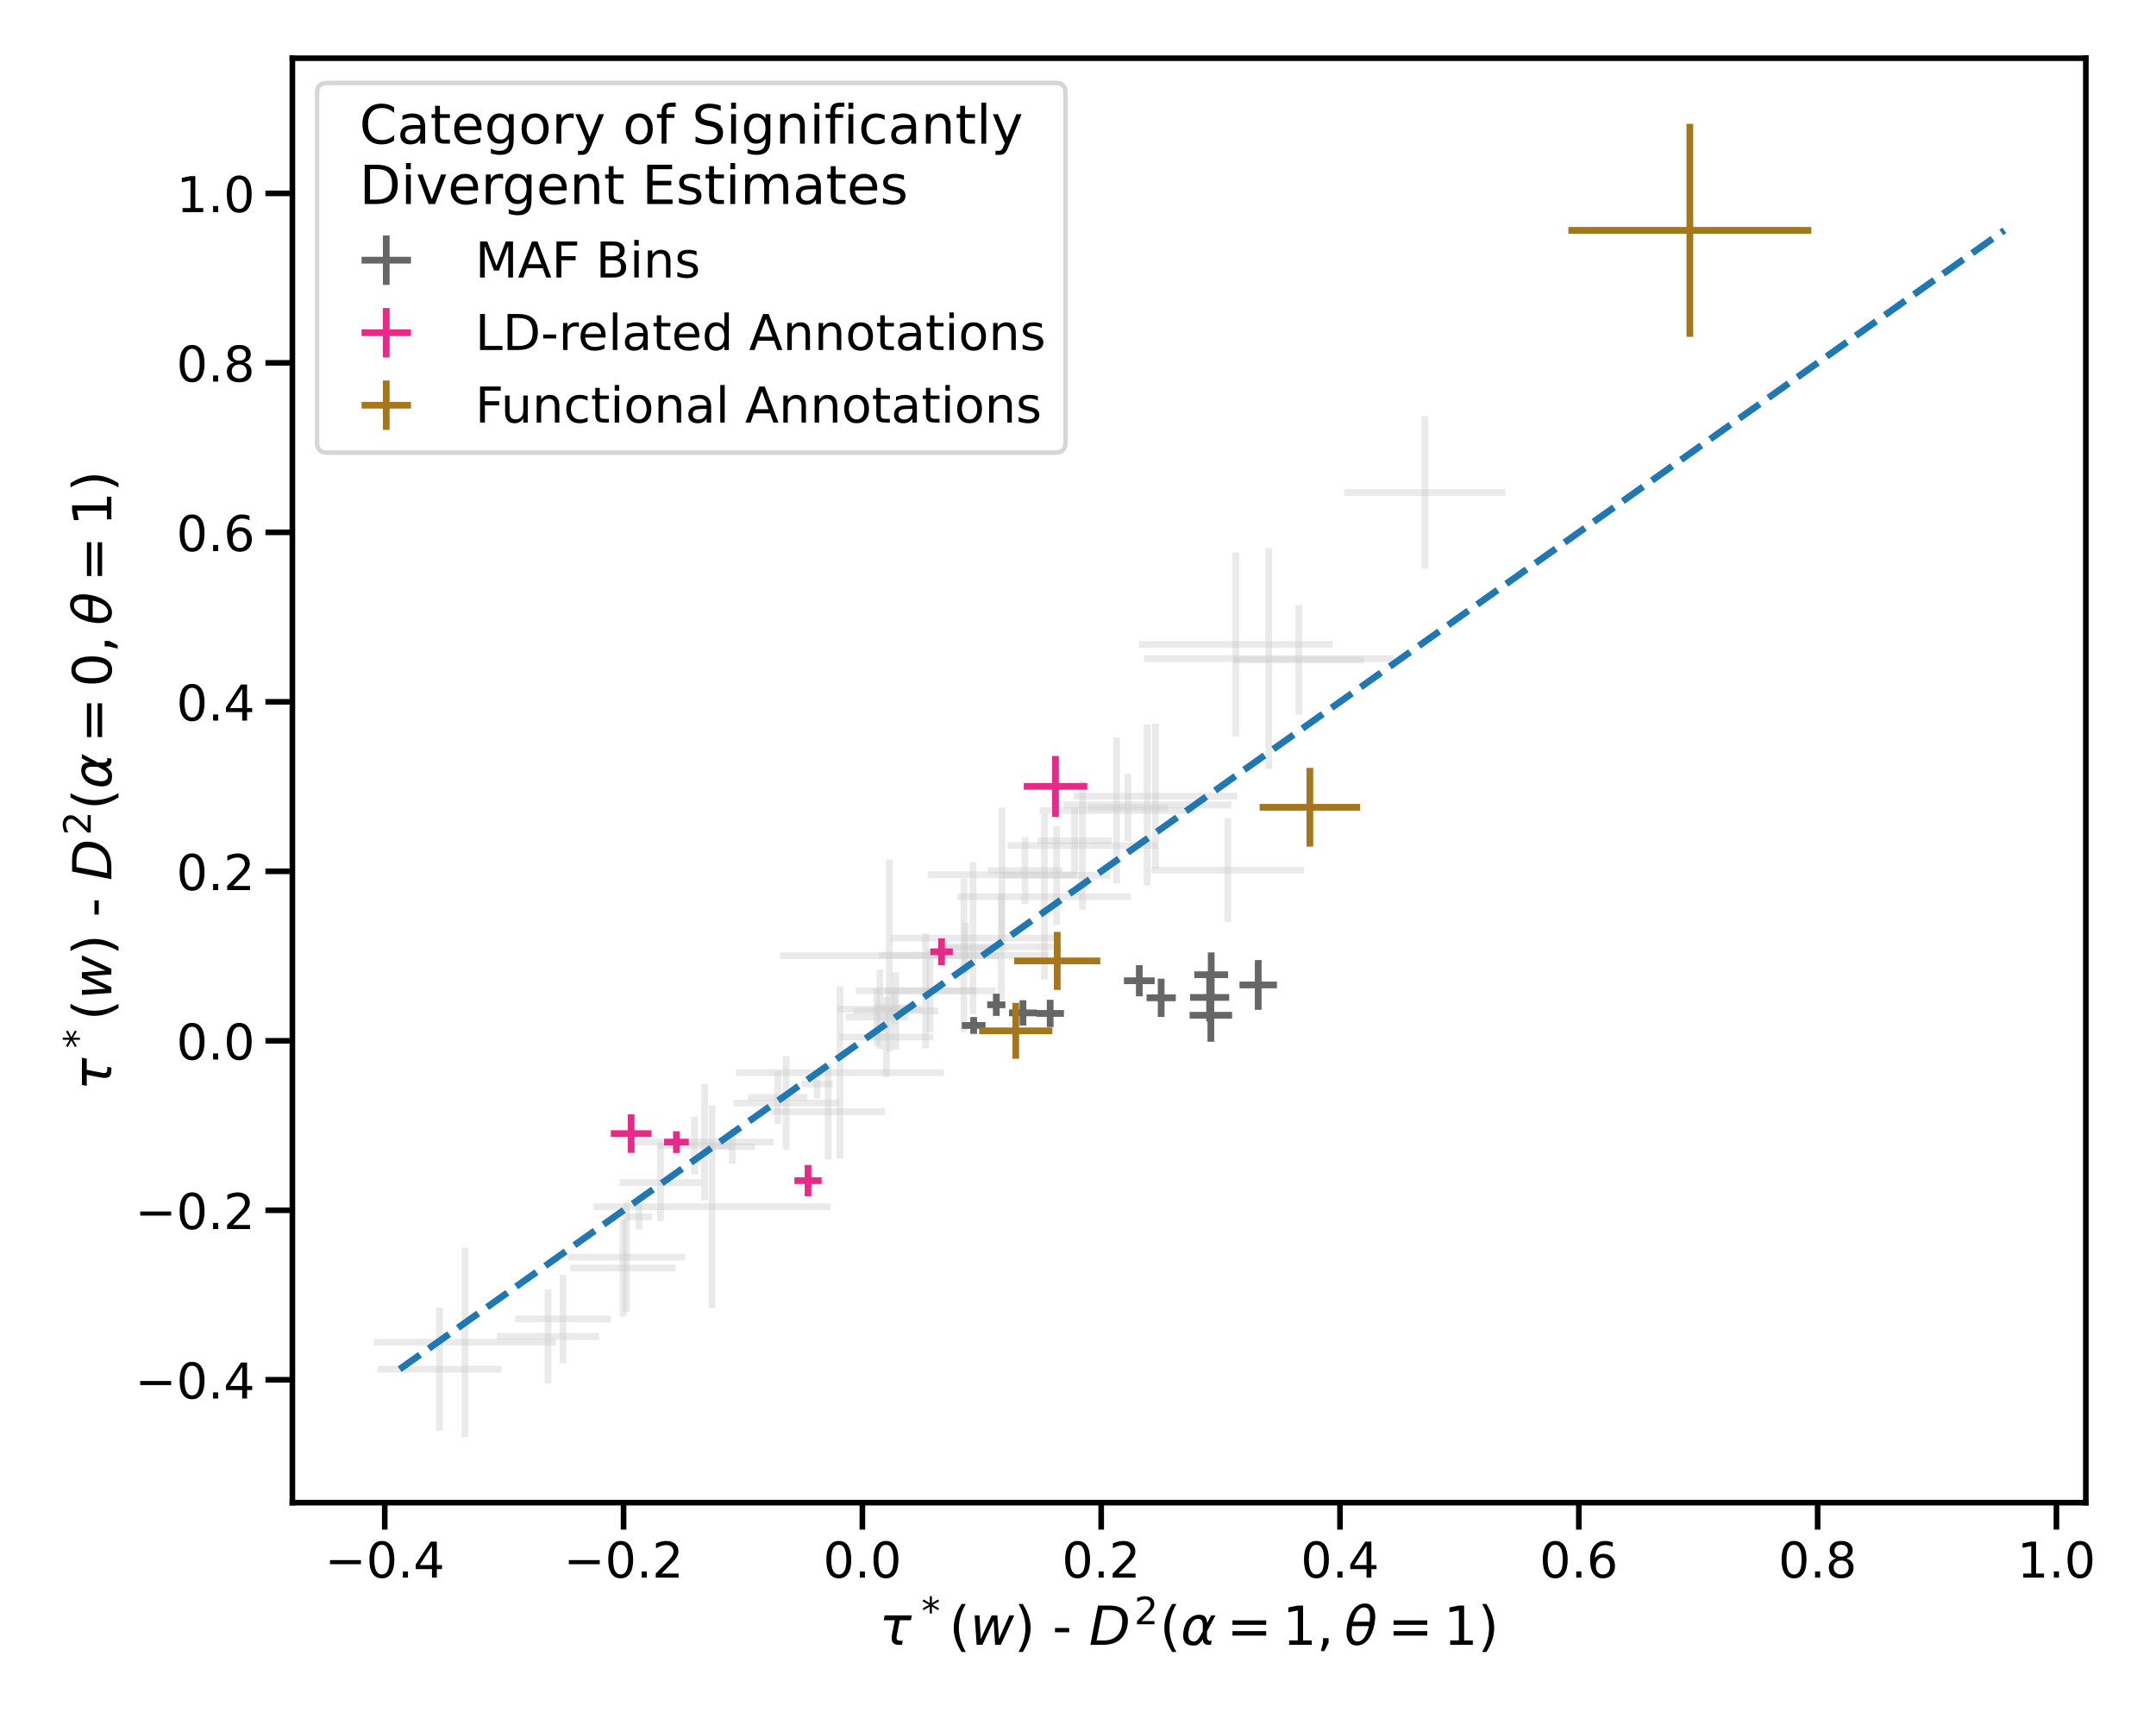 <?xml version="1.0" encoding="utf-8" standalone="no"?>
<!DOCTYPE svg PUBLIC "-//W3C//DTD SVG 1.1//EN"
  "http://www.w3.org/Graphics/SVG/1.1/DTD/svg11.dtd">
<!-- Created with matplotlib (https://matplotlib.org/) -->
<svg height="576pt" version="1.1" viewBox="0 0 720 576" width="720pt" xmlns="http://www.w3.org/2000/svg" xmlns:xlink="http://www.w3.org/1999/xlink">
 <defs>
  <style type="text/css">
*{stroke-linecap:butt;stroke-linejoin:round;}
  </style>
 </defs>
 <g id="figure_1">
  <g id="patch_1">
   <path d="M 0 576 
L 720 576 
L 720 0 
L 0 0 
z
" style="fill:#ffffff;"/>
  </g>
  <g id="axes_1">
   <g id="patch_2">
    <path d="M 97.644 501.756 
L 696.567 501.756 
L 696.567 19.44 
L 97.644 19.44 
z
" style="fill:#ffffff;"/>
   </g>
   <g id="LineCollection_1">
    <path clip-path="url(#p1c5d849029)" d="M 358.548 265.84 
L 413.202 265.84 
" style="fill:none;stroke:#cfcfcf;stroke-opacity:0.439;stroke-width:2.25;"/>
    <path clip-path="url(#p1c5d849029)" d="M 249.812 366.412 
L 269.695 366.412 
" style="fill:none;stroke:#cfcfcf;stroke-opacity:0.439;stroke-width:2.25;"/>
    <path clip-path="url(#p1c5d849029)" d="M 219.591 382.516 
L 244.145 382.516 
" style="fill:none;stroke:#cfcfcf;stroke-opacity:0.439;stroke-width:2.25;"/>
    <path clip-path="url(#p1c5d849029)" d="M 236.92 382.875 
L 252.122 382.875 
" style="fill:none;stroke:#cfcfcf;stroke-opacity:0.439;stroke-width:2.25;"/>
    <path clip-path="url(#p1c5d849029)" d="M 279.713 336.996 
L 307.923 336.996 
" style="fill:none;stroke:#cfcfcf;stroke-opacity:0.439;stroke-width:2.25;"/>
    <path clip-path="url(#p1c5d849029)" d="M 280.312 346.287 
L 311.744 346.287 
" style="fill:none;stroke:#cfcfcf;stroke-opacity:0.439;stroke-width:2.25;"/>
    <path clip-path="url(#p1c5d849029)" d="M 126.051 457.192 
L 167.516 457.192 
" style="fill:none;stroke:#cfcfcf;stroke-opacity:0.439;stroke-width:2.25;"/>
    <path clip-path="url(#p1c5d849029)" d="M 312.996 316.678 
L 331.867 316.678 
" style="fill:none;stroke:#cfcfcf;stroke-opacity:0.439;stroke-width:2.25;"/>
    <path clip-path="url(#p1c5d849029)" d="M 329.828 290.681 
L 354.764 290.681 
" style="fill:none;stroke:#cfcfcf;stroke-opacity:0.439;stroke-width:2.25;"/>
    <path clip-path="url(#p1c5d849029)" d="M 285.792 330.846 
L 332.404 330.846 
" style="fill:none;stroke:#cfcfcf;stroke-opacity:0.439;stroke-width:2.25;"/>
    <path clip-path="url(#p1c5d849029)" d="M 244.991 368.323 
L 280.071 368.323 
" style="fill:none;stroke:#cfcfcf;stroke-opacity:0.439;stroke-width:2.25;"/>
    <path clip-path="url(#p1c5d849029)" d="M 346.513 280.766 
L 371.218 280.766 
" style="fill:none;stroke:#cfcfcf;stroke-opacity:0.439;stroke-width:2.25;"/>
    <path clip-path="url(#p1c5d849029)" d="M 189.67 419.761 
L 228.707 419.761 
" style="fill:none;stroke:#cfcfcf;stroke-opacity:0.439;stroke-width:2.25;"/>
    <path clip-path="url(#p1c5d849029)" d="M 347.109 270.652 
L 398.638 270.652 
" style="fill:none;stroke:#cfcfcf;stroke-opacity:0.439;stroke-width:2.25;"/>
    <path clip-path="url(#p1c5d849029)" d="M 292.085 336.472 
L 305.091 336.472 
" style="fill:none;stroke:#cfcfcf;stroke-opacity:0.439;stroke-width:2.25;"/>
    <path clip-path="url(#p1c5d849029)" d="M 336.471 282.34 
L 386.459 282.34 
" style="fill:none;stroke:#cfcfcf;stroke-opacity:0.439;stroke-width:2.25;"/>
    <path clip-path="url(#p1c5d849029)" d="M 284.977 337.566 
L 313.331 337.566 
" style="fill:none;stroke:#cfcfcf;stroke-opacity:0.439;stroke-width:2.25;"/>
    <path clip-path="url(#p1c5d849029)" d="M 382.045 219.9 
L 465.404 219.9 
" style="fill:none;stroke:#cfcfcf;stroke-opacity:0.439;stroke-width:2.25;"/>
    <path clip-path="url(#p1c5d849029)" d="M 165.941 446.251 
L 200.114 446.251 
" style="fill:none;stroke:#cfcfcf;stroke-opacity:0.439;stroke-width:2.25;"/>
    <path clip-path="url(#p1c5d849029)" d="M 267.645 361.953 
L 278.068 361.953 
" style="fill:none;stroke:#cfcfcf;stroke-opacity:0.439;stroke-width:2.25;"/>
    <path clip-path="url(#p1c5d849029)" d="M 314.431 316.162 
L 354.368 316.162 
" style="fill:none;stroke:#cfcfcf;stroke-opacity:0.439;stroke-width:2.25;"/>
    <path clip-path="url(#p1c5d849029)" d="M 295.435 330.832 
L 325.808 330.832 
" style="fill:none;stroke:#cfcfcf;stroke-opacity:0.439;stroke-width:2.25;"/>
    <path clip-path="url(#p1c5d849029)" d="M 334.834 292.318 
L 370.839 292.318 
" style="fill:none;stroke:#cfcfcf;stroke-opacity:0.439;stroke-width:2.25;"/>
    <path clip-path="url(#p1c5d849029)" d="M 212.252 381.324 
L 258.338 381.324 
" style="fill:none;stroke:#cfcfcf;stroke-opacity:0.439;stroke-width:2.25;"/>
    <path clip-path="url(#p1c5d849029)" d="M 124.868 448.202 
L 185.668 448.202 
" style="fill:none;stroke:#cfcfcf;stroke-opacity:0.439;stroke-width:2.25;"/>
    <path clip-path="url(#p1c5d849029)" d="M 380.343 215.16 
L 445.11 215.16 
" style="fill:none;stroke:#cfcfcf;stroke-opacity:0.439;stroke-width:2.25;"/>
    <path clip-path="url(#p1c5d849029)" d="M 209.17 406.344 
L 217.686 406.344 
" style="fill:none;stroke:#cfcfcf;stroke-opacity:0.439;stroke-width:2.25;"/>
    <path clip-path="url(#p1c5d849029)" d="M 319.738 299.441 
L 377.769 299.441 
" style="fill:none;stroke:#cfcfcf;stroke-opacity:0.439;stroke-width:2.25;"/>
    <path clip-path="url(#p1c5d849029)" d="M 309.843 292.096 
L 359.386 292.096 
" style="fill:none;stroke:#cfcfcf;stroke-opacity:0.439;stroke-width:2.25;"/>
    <path clip-path="url(#p1c5d849029)" d="M 384.495 290.572 
L 435.518 290.572 
" style="fill:none;stroke:#cfcfcf;stroke-opacity:0.439;stroke-width:2.25;"/>
    <path clip-path="url(#p1c5d849029)" d="M 245.823 358.153 
L 315.201 358.153 
" style="fill:none;stroke:#cfcfcf;stroke-opacity:0.439;stroke-width:2.25;"/>
    <path clip-path="url(#p1c5d849029)" d="M 260.488 319.129 
L 333.495 319.129 
" style="fill:none;stroke:#cfcfcf;stroke-opacity:0.439;stroke-width:2.25;"/>
    <path clip-path="url(#p1c5d849029)" d="M 411.954 220.326 
L 455.555 220.326 
" style="fill:none;stroke:#cfcfcf;stroke-opacity:0.439;stroke-width:2.25;"/>
    <path clip-path="url(#p1c5d849029)" d="M 363.437 269.672 
L 389.946 269.672 
" style="fill:none;stroke:#cfcfcf;stroke-opacity:0.439;stroke-width:2.25;"/>
    <path clip-path="url(#p1c5d849029)" d="M 448.895 164.462 
L 502.731 164.462 
" style="fill:none;stroke:#cfcfcf;stroke-opacity:0.439;stroke-width:2.25;"/>
    <path clip-path="url(#p1c5d849029)" d="M 190.397 423.378 
L 225.676 423.378 
" style="fill:none;stroke:#cfcfcf;stroke-opacity:0.439;stroke-width:2.25;"/>
    <path clip-path="url(#p1c5d849029)" d="M 257.658 371.213 
L 295.473 371.213 
" style="fill:none;stroke:#cfcfcf;stroke-opacity:0.439;stroke-width:2.25;"/>
    <path clip-path="url(#p1c5d849029)" d="M 355.04 268.779 
L 411.156 268.779 
" style="fill:none;stroke:#cfcfcf;stroke-opacity:0.439;stroke-width:2.25;"/>
    <path clip-path="url(#p1c5d849029)" d="M 293.5 318.99 
L 350.288 318.99 
" style="fill:none;stroke:#cfcfcf;stroke-opacity:0.439;stroke-width:2.25;"/>
    <path clip-path="url(#p1c5d849029)" d="M 282.42 339.616 
L 303.292 339.616 
" style="fill:none;stroke:#cfcfcf;stroke-opacity:0.439;stroke-width:2.25;"/>
    <path clip-path="url(#p1c5d849029)" d="M 206.887 394.901 
L 234.263 394.901 
" style="fill:none;stroke:#cfcfcf;stroke-opacity:0.439;stroke-width:2.25;"/>
    <path clip-path="url(#p1c5d849029)" d="M 297.377 313.258 
L 352.528 313.258 
" style="fill:none;stroke:#cfcfcf;stroke-opacity:0.439;stroke-width:2.25;"/>
    <path clip-path="url(#p1c5d849029)" d="M 172.015 440.417 
L 203.997 440.417 
" style="fill:none;stroke:#cfcfcf;stroke-opacity:0.439;stroke-width:2.25;"/>
    <path clip-path="url(#p1c5d849029)" d="M 198.194 402.949 
L 277.379 402.949 
" style="fill:none;stroke:#cfcfcf;stroke-opacity:0.439;stroke-width:2.25;"/>
   </g>
   <g id="LineCollection_2">
    <path clip-path="url(#p1c5d849029)" d="M 385.875 290.026 
L 385.875 241.653 
" style="fill:none;stroke:#cfcfcf;stroke-opacity:0.439;stroke-width:2.25;"/>
    <path clip-path="url(#p1c5d849029)" d="M 259.753 375.264 
L 259.753 357.561 
" style="fill:none;stroke:#cfcfcf;stroke-opacity:0.439;stroke-width:2.25;"/>
    <path clip-path="url(#p1c5d849029)" d="M 231.868 392.152 
L 231.868 372.88 
" style="fill:none;stroke:#cfcfcf;stroke-opacity:0.439;stroke-width:2.25;"/>
    <path clip-path="url(#p1c5d849029)" d="M 244.521 388.542 
L 244.521 377.208 
" style="fill:none;stroke:#cfcfcf;stroke-opacity:0.439;stroke-width:2.25;"/>
    <path clip-path="url(#p1c5d849029)" d="M 293.818 350.245 
L 293.818 323.747 
" style="fill:none;stroke:#cfcfcf;stroke-opacity:0.439;stroke-width:2.25;"/>
    <path clip-path="url(#p1c5d849029)" d="M 296.028 359.642 
L 296.028 332.932 
" style="fill:none;stroke:#cfcfcf;stroke-opacity:0.439;stroke-width:2.25;"/>
    <path clip-path="url(#p1c5d849029)" d="M 146.784 477.786 
L 146.784 436.599 
" style="fill:none;stroke:#cfcfcf;stroke-opacity:0.439;stroke-width:2.25;"/>
    <path clip-path="url(#p1c5d849029)" d="M 322.432 325.178 
L 322.432 308.177 
" style="fill:none;stroke:#cfcfcf;stroke-opacity:0.439;stroke-width:2.25;"/>
    <path clip-path="url(#p1c5d849029)" d="M 342.296 301.929 
L 342.296 279.433 
" style="fill:none;stroke:#cfcfcf;stroke-opacity:0.439;stroke-width:2.25;"/>
    <path clip-path="url(#p1c5d849029)" d="M 309.098 350.038 
L 309.098 311.655 
" style="fill:none;stroke:#cfcfcf;stroke-opacity:0.439;stroke-width:2.25;"/>
    <path clip-path="url(#p1c5d849029)" d="M 262.531 383.953 
L 262.531 352.692 
" style="fill:none;stroke:#cfcfcf;stroke-opacity:0.439;stroke-width:2.25;"/>
    <path clip-path="url(#p1c5d849029)" d="M 358.866 291.918 
L 358.866 269.614 
" style="fill:none;stroke:#cfcfcf;stroke-opacity:0.439;stroke-width:2.25;"/>
    <path clip-path="url(#p1c5d849029)" d="M 209.188 437.98 
L 209.188 401.541 
" style="fill:none;stroke:#cfcfcf;stroke-opacity:0.439;stroke-width:2.25;"/>
    <path clip-path="url(#p1c5d849029)" d="M 372.874 295.022 
L 372.874 246.283 
" style="fill:none;stroke:#cfcfcf;stroke-opacity:0.439;stroke-width:2.25;"/>
    <path clip-path="url(#p1c5d849029)" d="M 298.588 342.022 
L 298.588 330.922 
" style="fill:none;stroke:#cfcfcf;stroke-opacity:0.439;stroke-width:2.25;"/>
    <path clip-path="url(#p1c5d849029)" d="M 361.465 303.905 
L 361.465 260.775 
" style="fill:none;stroke:#cfcfcf;stroke-opacity:0.439;stroke-width:2.25;"/>
    <path clip-path="url(#p1c5d849029)" d="M 299.154 350.444 
L 299.154 324.687 
" style="fill:none;stroke:#cfcfcf;stroke-opacity:0.439;stroke-width:2.25;"/>
    <path clip-path="url(#p1c5d849029)" d="M 423.725 256.812 
L 423.725 182.988 
" style="fill:none;stroke:#cfcfcf;stroke-opacity:0.439;stroke-width:2.25;"/>
    <path clip-path="url(#p1c5d849029)" d="M 183.028 461.916 
L 183.028 430.586 
" style="fill:none;stroke:#cfcfcf;stroke-opacity:0.439;stroke-width:2.25;"/>
    <path clip-path="url(#p1c5d849029)" d="M 272.856 366.766 
L 272.856 357.14 
" style="fill:none;stroke:#cfcfcf;stroke-opacity:0.439;stroke-width:2.25;"/>
    <path clip-path="url(#p1c5d849029)" d="M 334.4 333.968 
L 334.4 298.357 
" style="fill:none;stroke:#cfcfcf;stroke-opacity:0.439;stroke-width:2.25;"/>
    <path clip-path="url(#p1c5d849029)" d="M 310.621 344.705 
L 310.621 316.959 
" style="fill:none;stroke:#cfcfcf;stroke-opacity:0.439;stroke-width:2.25;"/>
    <path clip-path="url(#p1c5d849029)" d="M 352.837 308.823 
L 352.837 275.812 
" style="fill:none;stroke:#cfcfcf;stroke-opacity:0.439;stroke-width:2.25;"/>
    <path clip-path="url(#p1c5d849029)" d="M 235.295 400.772 
L 235.295 361.875 
" style="fill:none;stroke:#cfcfcf;stroke-opacity:0.439;stroke-width:2.25;"/>
    <path clip-path="url(#p1c5d849029)" d="M 155.268 479.833 
L 155.268 416.572 
" style="fill:none;stroke:#cfcfcf;stroke-opacity:0.439;stroke-width:2.25;"/>
    <path clip-path="url(#p1c5d849029)" d="M 412.726 245.892 
L 412.726 184.428 
" style="fill:none;stroke:#cfcfcf;stroke-opacity:0.439;stroke-width:2.25;"/>
    <path clip-path="url(#p1c5d849029)" d="M 213.428 410.577 
L 213.428 402.11 
" style="fill:none;stroke:#cfcfcf;stroke-opacity:0.439;stroke-width:2.25;"/>
    <path clip-path="url(#p1c5d849029)" d="M 348.753 327.062 
L 348.753 271.82 
" style="fill:none;stroke:#cfcfcf;stroke-opacity:0.439;stroke-width:2.25;"/>
    <path clip-path="url(#p1c5d849029)" d="M 334.614 314.55 
L 334.614 269.642 
" style="fill:none;stroke:#cfcfcf;stroke-opacity:0.439;stroke-width:2.25;"/>
    <path clip-path="url(#p1c5d849029)" d="M 410.007 307.934 
L 410.007 273.211 
" style="fill:none;stroke:#cfcfcf;stroke-opacity:0.439;stroke-width:2.25;"/>
    <path clip-path="url(#p1c5d849029)" d="M 280.512 386.948 
L 280.512 329.358 
" style="fill:none;stroke:#cfcfcf;stroke-opacity:0.439;stroke-width:2.25;"/>
    <path clip-path="url(#p1c5d849029)" d="M 296.991 351.24 
L 296.991 287.018 
" style="fill:none;stroke:#cfcfcf;stroke-opacity:0.439;stroke-width:2.25;"/>
    <path clip-path="url(#p1c5d849029)" d="M 433.755 238.596 
L 433.755 202.057 
" style="fill:none;stroke:#cfcfcf;stroke-opacity:0.439;stroke-width:2.25;"/>
    <path clip-path="url(#p1c5d849029)" d="M 376.692 280.937 
L 376.692 258.408 
" style="fill:none;stroke:#cfcfcf;stroke-opacity:0.439;stroke-width:2.25;"/>
    <path clip-path="url(#p1c5d849029)" d="M 475.813 189.971 
L 475.813 138.953 
" style="fill:none;stroke:#cfcfcf;stroke-opacity:0.439;stroke-width:2.25;"/>
    <path clip-path="url(#p1c5d849029)" d="M 208.036 439.585 
L 208.036 407.17 
" style="fill:none;stroke:#cfcfcf;stroke-opacity:0.439;stroke-width:2.25;"/>
    <path clip-path="url(#p1c5d849029)" d="M 276.565 387.217 
L 276.565 355.209 
" style="fill:none;stroke:#cfcfcf;stroke-opacity:0.439;stroke-width:2.25;"/>
    <path clip-path="url(#p1c5d849029)" d="M 383.098 295.725 
L 383.098 241.834 
" style="fill:none;stroke:#cfcfcf;stroke-opacity:0.439;stroke-width:2.25;"/>
    <path clip-path="url(#p1c5d849029)" d="M 321.894 344.638 
L 321.894 293.342 
" style="fill:none;stroke:#cfcfcf;stroke-opacity:0.439;stroke-width:2.25;"/>
    <path clip-path="url(#p1c5d849029)" d="M 292.856 349.211 
L 292.856 330.021 
" style="fill:none;stroke:#cfcfcf;stroke-opacity:0.439;stroke-width:2.25;"/>
    <path clip-path="url(#p1c5d849029)" d="M 220.575 407.84 
L 220.575 381.962 
" style="fill:none;stroke:#cfcfcf;stroke-opacity:0.439;stroke-width:2.25;"/>
    <path clip-path="url(#p1c5d849029)" d="M 324.953 338.646 
L 324.953 287.87 
" style="fill:none;stroke:#cfcfcf;stroke-opacity:0.439;stroke-width:2.25;"/>
    <path clip-path="url(#p1c5d849029)" d="M 188.006 455.262 
L 188.006 425.573 
" style="fill:none;stroke:#cfcfcf;stroke-opacity:0.439;stroke-width:2.25;"/>
    <path clip-path="url(#p1c5d849029)" d="M 237.787 436.812 
L 237.787 369.086 
" style="fill:none;stroke:#cfcfcf;stroke-opacity:0.439;stroke-width:2.25;"/>
   </g>
   <g id="line2d_1"/>
   <g id="matplotlib.axis_1">
    <g id="xtick_1">
     <g id="line2d_2">
      <defs>
       <path d="M 0 0 
L 0 9 
" id="m97cd4476e9" style="stroke:#000000;stroke-width:1.875;"/>
      </defs>
      <g>
       <use style="stroke:#000000;stroke-width:1.875;" x="128.492" xlink:href="#m97cd4476e9" y="501.756"/>
      </g>
     </g>
     <g id="text_1">
      <!-- −0.4 -->
      <defs>
       <path d="M 10.594 35.5 
L 73.188 35.5 
L 73.188 27.203 
L 10.594 27.203 
z
" id="DejaVuSans-8722"/>
       <path d="M 31.781 66.406 
Q 24.172 66.406 20.328 58.906 
Q 16.5 51.422 16.5 36.375 
Q 16.5 21.391 20.328 13.891 
Q 24.172 6.391 31.781 6.391 
Q 39.453 6.391 43.281 13.891 
Q 47.125 21.391 47.125 36.375 
Q 47.125 51.422 43.281 58.906 
Q 39.453 66.406 31.781 66.406 
z
M 31.781 74.219 
Q 44.047 74.219 50.516 64.516 
Q 56.984 54.828 56.984 36.375 
Q 56.984 17.969 50.516 8.266 
Q 44.047 -1.422 31.781 -1.422 
Q 19.531 -1.422 13.062 8.266 
Q 6.594 17.969 6.594 36.375 
Q 6.594 54.828 13.062 64.516 
Q 19.531 74.219 31.781 74.219 
z
" id="DejaVuSans-48"/>
       <path d="M 10.688 12.406 
L 21 12.406 
L 21 0 
L 10.688 0 
z
" id="DejaVuSans-46"/>
       <path d="M 37.797 64.312 
L 12.891 25.391 
L 37.797 25.391 
z
M 35.203 72.906 
L 47.609 72.906 
L 47.609 25.391 
L 58.016 25.391 
L 58.016 17.188 
L 47.609 17.188 
L 47.609 0 
L 37.797 0 
L 37.797 17.188 
L 4.891 17.188 
L 4.891 26.703 
z
" id="DejaVuSans-52"/>
      </defs>
      <g transform="translate(108.459 526.793)scale(0.165 -0.165)">
       <use xlink:href="#DejaVuSans-8722"/>
       <use x="83.789" xlink:href="#DejaVuSans-48"/>
       <use x="147.412" xlink:href="#DejaVuSans-46"/>
       <use x="179.199" xlink:href="#DejaVuSans-52"/>
      </g>
     </g>
    </g>
    <g id="xtick_2">
     <g id="line2d_3">
      <g>
       <use style="stroke:#000000;stroke-width:1.875;" x="208.243" xlink:href="#m97cd4476e9" y="501.756"/>
      </g>
     </g>
     <g id="text_2">
      <!-- −0.2 -->
      <defs>
       <path d="M 19.188 8.297 
L 53.609 8.297 
L 53.609 0 
L 7.328 0 
L 7.328 8.297 
Q 12.938 14.109 22.625 23.891 
Q 32.328 33.688 34.812 36.531 
Q 39.547 41.844 41.422 45.531 
Q 43.312 49.219 43.312 52.781 
Q 43.312 58.594 39.234 62.25 
Q 35.156 65.922 28.609 65.922 
Q 23.969 65.922 18.812 64.312 
Q 13.672 62.703 7.812 59.422 
L 7.812 69.391 
Q 13.766 71.781 18.938 73 
Q 24.125 74.219 28.422 74.219 
Q 39.75 74.219 46.484 68.547 
Q 53.219 62.891 53.219 53.422 
Q 53.219 48.922 51.531 44.891 
Q 49.859 40.875 45.406 35.406 
Q 44.188 33.984 37.641 27.219 
Q 31.109 20.453 19.188 8.297 
z
" id="DejaVuSans-50"/>
      </defs>
      <g transform="translate(188.21 526.793)scale(0.165 -0.165)">
       <use xlink:href="#DejaVuSans-8722"/>
       <use x="83.789" xlink:href="#DejaVuSans-48"/>
       <use x="147.412" xlink:href="#DejaVuSans-46"/>
       <use x="179.199" xlink:href="#DejaVuSans-50"/>
      </g>
     </g>
    </g>
    <g id="xtick_3">
     <g id="line2d_4">
      <g>
       <use style="stroke:#000000;stroke-width:1.875;" x="287.994" xlink:href="#m97cd4476e9" y="501.756"/>
      </g>
     </g>
     <g id="text_3">
      <!-- 0.0 -->
      <g transform="translate(274.874 526.793)scale(0.165 -0.165)">
       <use xlink:href="#DejaVuSans-48"/>
       <use x="63.623" xlink:href="#DejaVuSans-46"/>
       <use x="95.41" xlink:href="#DejaVuSans-48"/>
      </g>
     </g>
    </g>
    <g id="xtick_4">
     <g id="line2d_5">
      <g>
       <use style="stroke:#000000;stroke-width:1.875;" x="367.745" xlink:href="#m97cd4476e9" y="501.756"/>
      </g>
     </g>
     <g id="text_4">
      <!-- 0.2 -->
      <g transform="translate(354.625 526.793)scale(0.165 -0.165)">
       <use xlink:href="#DejaVuSans-48"/>
       <use x="63.623" xlink:href="#DejaVuSans-46"/>
       <use x="95.41" xlink:href="#DejaVuSans-50"/>
      </g>
     </g>
    </g>
    <g id="xtick_5">
     <g id="line2d_6">
      <g>
       <use style="stroke:#000000;stroke-width:1.875;" x="447.496" xlink:href="#m97cd4476e9" y="501.756"/>
      </g>
     </g>
     <g id="text_5">
      <!-- 0.4 -->
      <g transform="translate(434.376 526.793)scale(0.165 -0.165)">
       <use xlink:href="#DejaVuSans-48"/>
       <use x="63.623" xlink:href="#DejaVuSans-46"/>
       <use x="95.41" xlink:href="#DejaVuSans-52"/>
      </g>
     </g>
    </g>
    <g id="xtick_6">
     <g id="line2d_7">
      <g>
       <use style="stroke:#000000;stroke-width:1.875;" x="527.247" xlink:href="#m97cd4476e9" y="501.756"/>
      </g>
     </g>
     <g id="text_6">
      <!-- 0.6 -->
      <defs>
       <path d="M 33.016 40.375 
Q 26.375 40.375 22.484 35.828 
Q 18.609 31.297 18.609 23.391 
Q 18.609 15.531 22.484 10.953 
Q 26.375 6.391 33.016 6.391 
Q 39.656 6.391 43.531 10.953 
Q 47.406 15.531 47.406 23.391 
Q 47.406 31.297 43.531 35.828 
Q 39.656 40.375 33.016 40.375 
z
M 52.594 71.297 
L 52.594 62.312 
Q 48.875 64.062 45.094 64.984 
Q 41.312 65.922 37.594 65.922 
Q 27.828 65.922 22.672 59.328 
Q 17.531 52.734 16.797 39.406 
Q 19.672 43.656 24.016 45.922 
Q 28.375 48.188 33.594 48.188 
Q 44.578 48.188 50.953 41.516 
Q 57.328 34.859 57.328 23.391 
Q 57.328 12.156 50.688 5.359 
Q 44.047 -1.422 33.016 -1.422 
Q 20.359 -1.422 13.672 8.266 
Q 6.984 17.969 6.984 36.375 
Q 6.984 53.656 15.188 63.938 
Q 23.391 74.219 37.203 74.219 
Q 40.922 74.219 44.703 73.484 
Q 48.484 72.75 52.594 71.297 
z
" id="DejaVuSans-54"/>
      </defs>
      <g transform="translate(514.127 526.793)scale(0.165 -0.165)">
       <use xlink:href="#DejaVuSans-48"/>
       <use x="63.623" xlink:href="#DejaVuSans-46"/>
       <use x="95.41" xlink:href="#DejaVuSans-54"/>
      </g>
     </g>
    </g>
    <g id="xtick_7">
     <g id="line2d_8">
      <g>
       <use style="stroke:#000000;stroke-width:1.875;" x="606.998" xlink:href="#m97cd4476e9" y="501.756"/>
      </g>
     </g>
     <g id="text_7">
      <!-- 0.8 -->
      <defs>
       <path d="M 31.781 34.625 
Q 24.75 34.625 20.719 30.859 
Q 16.703 27.094 16.703 20.516 
Q 16.703 13.922 20.719 10.156 
Q 24.75 6.391 31.781 6.391 
Q 38.812 6.391 42.859 10.172 
Q 46.922 13.969 46.922 20.516 
Q 46.922 27.094 42.891 30.859 
Q 38.875 34.625 31.781 34.625 
z
M 21.922 38.812 
Q 15.578 40.375 12.031 44.719 
Q 8.5 49.078 8.5 55.328 
Q 8.5 64.062 14.719 69.141 
Q 20.953 74.219 31.781 74.219 
Q 42.672 74.219 48.875 69.141 
Q 55.078 64.062 55.078 55.328 
Q 55.078 49.078 51.531 44.719 
Q 48 40.375 41.703 38.812 
Q 48.828 37.156 52.797 32.312 
Q 56.781 27.484 56.781 20.516 
Q 56.781 9.906 50.312 4.234 
Q 43.844 -1.422 31.781 -1.422 
Q 19.734 -1.422 13.25 4.234 
Q 6.781 9.906 6.781 20.516 
Q 6.781 27.484 10.781 32.312 
Q 14.797 37.156 21.922 38.812 
z
M 18.312 54.391 
Q 18.312 48.734 21.844 45.562 
Q 25.391 42.391 31.781 42.391 
Q 38.141 42.391 41.719 45.562 
Q 45.312 48.734 45.312 54.391 
Q 45.312 60.062 41.719 63.234 
Q 38.141 66.406 31.781 66.406 
Q 25.391 66.406 21.844 63.234 
Q 18.312 60.062 18.312 54.391 
z
" id="DejaVuSans-56"/>
      </defs>
      <g transform="translate(593.878 526.793)scale(0.165 -0.165)">
       <use xlink:href="#DejaVuSans-48"/>
       <use x="63.623" xlink:href="#DejaVuSans-46"/>
       <use x="95.41" xlink:href="#DejaVuSans-56"/>
      </g>
     </g>
    </g>
    <g id="xtick_8">
     <g id="line2d_9">
      <g>
       <use style="stroke:#000000;stroke-width:1.875;" x="686.749" xlink:href="#m97cd4476e9" y="501.756"/>
      </g>
     </g>
     <g id="text_8">
      <!-- 1.0 -->
      <defs>
       <path d="M 12.406 8.297 
L 28.516 8.297 
L 28.516 63.922 
L 10.984 60.406 
L 10.984 69.391 
L 28.422 72.906 
L 38.281 72.906 
L 38.281 8.297 
L 54.391 8.297 
L 54.391 0 
L 12.406 0 
z
" id="DejaVuSans-49"/>
      </defs>
      <g transform="translate(673.629 526.793)scale(0.165 -0.165)">
       <use xlink:href="#DejaVuSans-49"/>
       <use x="63.623" xlink:href="#DejaVuSans-46"/>
       <use x="95.41" xlink:href="#DejaVuSans-48"/>
      </g>
     </g>
    </g>
    <g id="text_9">
     <!-- $\tau^*(w)$ - $D^2 (\alpha=1, \theta=1)$ -->
     <defs>
      <path d="M 32.859 9.969 
Q 34.188 7.625 39.453 7.625 
L 43.75 7.625 
L 42.281 0 
L 36.922 0 
Q 28.125 0 25 4.688 
Q 21.922 9.469 23.969 19.828 
L 29 45.703 
L 8.453 45.703 
L 10.203 54.688 
L 60.641 54.688 
L 58.891 45.703 
L 38.188 45.703 
L 33.016 19.281 
Q 31.641 12.203 32.859 9.969 
z
" id="DejaVuSans-Oblique-964"/>
      <path d="M 47.016 60.891 
L 29.5 51.422 
L 47.016 41.891 
L 44.188 37.109 
L 27.781 47.016 
L 27.781 28.609 
L 22.219 28.609 
L 22.219 47.016 
L 5.812 37.109 
L 2.984 41.891 
L 20.516 51.422 
L 2.984 60.891 
L 5.812 65.719 
L 22.219 55.812 
L 22.219 74.219 
L 27.781 74.219 
L 27.781 55.812 
L 44.188 65.719 
z
" id="DejaVuSans-42"/>
      <path d="M 31 75.875 
Q 24.469 64.656 21.281 53.656 
Q 18.109 42.672 18.109 31.391 
Q 18.109 20.125 21.312 9.062 
Q 24.516 -2 31 -13.188 
L 23.188 -13.188 
Q 15.875 -1.703 12.234 9.375 
Q 8.594 20.453 8.594 31.391 
Q 8.594 42.281 12.203 53.312 
Q 15.828 64.359 23.188 75.875 
z
" id="DejaVuSans-40"/>
      <path d="M 8.5 54.688 
L 17.391 54.688 
L 19.672 10.688 
L 40.094 54.688 
L 50.484 54.688 
L 53.516 10.688 
L 72.906 54.688 
L 81.891 54.688 
L 56.891 0 
L 46.391 0 
L 43.703 45.312 
L 22.797 0 
L 12.203 0 
z
" id="DejaVuSans-Oblique-119"/>
      <path d="M 8.016 75.875 
L 15.828 75.875 
Q 23.141 64.359 26.781 53.312 
Q 30.422 42.281 30.422 31.391 
Q 30.422 20.453 26.781 9.375 
Q 23.141 -1.703 15.828 -13.188 
L 8.016 -13.188 
Q 14.5 -2 17.703 9.062 
Q 20.906 20.125 20.906 31.391 
Q 20.906 42.672 17.703 53.656 
Q 14.5 64.656 8.016 75.875 
z
" id="DejaVuSans-41"/>
      <path id="DejaVuSans-32"/>
      <path d="M 4.891 31.391 
L 31.203 31.391 
L 31.203 23.391 
L 4.891 23.391 
z
" id="DejaVuSans-45"/>
      <path d="M 16.891 72.906 
L 38.094 72.906 
Q 54.984 72.906 63.594 65.75 
Q 72.219 58.594 72.219 44.484 
Q 72.219 35.156 68.938 26.531 
Q 65.672 17.922 59.906 12.016 
Q 54.109 5.953 45.172 2.969 
Q 36.234 0 24.031 0 
L 2.688 0 
z
M 25.203 64.797 
L 14.203 8.109 
L 27.094 8.109 
Q 43.656 8.109 52.734 17.625 
Q 61.812 27.156 61.812 44.484 
Q 61.812 54.984 55.953 59.891 
Q 50.094 64.797 37.594 64.797 
z
" id="DejaVuSans-Oblique-68"/>
      <path d="M 40.922 25.438 
L 40.969 36.719 
Q 41.016 48.25 32.328 48.297 
Q 25.828 48.344 21.781 42.922 
Q 16.703 36.234 14.984 27.297 
Q 12.891 16.547 15.531 11.422 
Q 18.266 6.203 24.172 6.203 
Q 30.719 6.203 36.234 16.609 
z
M 33.844 55.906 
Q 49.078 56.156 48.875 40.375 
Q 48.875 40.375 56.5 54.688 
L 64.5 54.688 
L 48.734 25.047 
L 48.578 14.359 
Q 48.578 11.969 49.906 9.969 
Q 51.422 7.625 52.984 7.625 
L 57.328 7.625 
L 55.859 0 
L 50.438 0 
Q 45.844 0 42.531 4.109 
Q 40.969 6.156 40.922 10.453 
Q 37.75 5.219 32.281 0.781 
Q 29.688 -1.266 22.703 -1.219 
Q 11.281 -1.125 7.125 6.203 
Q 2.875 13.812 5.516 27.297 
Q 8.344 41.797 15.766 48.391 
Q 24.125 55.766 33.844 55.906 
z
" id="DejaVuSans-Oblique-945"/>
      <path d="M 10.594 45.406 
L 73.188 45.406 
L 73.188 37.203 
L 10.594 37.203 
z
M 10.594 25.484 
L 73.188 25.484 
L 73.188 17.188 
L 10.594 17.188 
z
" id="DejaVuSans-61"/>
      <path d="M 11.719 12.406 
L 22.016 12.406 
L 22.016 4 
L 14.016 -11.625 
L 7.719 -11.625 
L 11.719 4 
z
" id="DejaVuSans-44"/>
      <path d="M 45.516 34.672 
L 14.453 34.672 
Q 12.359 20.062 14.5 13.875 
Q 17.188 6.25 24.469 6.25 
Q 31.781 6.25 37.359 13.922 
Q 42.234 20.656 45.516 34.672 
z
M 47.016 42.969 
Q 48.344 56.844 46.625 61.719 
Q 43.953 69.438 36.766 69.438 
Q 29.297 69.438 23.828 61.812 
Q 19.531 55.672 16.156 42.969 
z
M 38.188 76.766 
Q 49.906 76.766 54.594 66.406 
Q 59.281 56.109 55.719 37.844 
Q 52.203 19.625 43.453 9.281 
Q 34.766 -1.125 23.047 -1.125 
Q 11.281 -1.125 6.641 9.281 
Q 2 19.625 5.516 37.844 
Q 9.078 56.109 17.719 66.406 
Q 26.422 76.766 38.188 76.766 
z
" id="DejaVuSans-Oblique-952"/>
     </defs>
     <g transform="translate(293.606 549.381)scale(0.18 -0.18)">
      <use transform="translate(0 0.766)" xlink:href="#DejaVuSans-Oblique-964"/>
      <use transform="translate(78.309 39.047)scale(0.7)" xlink:href="#DejaVuSans-42"/>
      <use transform="translate(129.681 0.766)" xlink:href="#DejaVuSans-40"/>
      <use transform="translate(168.695 0.766)" xlink:href="#DejaVuSans-Oblique-119"/>
      <use transform="translate(250.482 0.766)" xlink:href="#DejaVuSans-41"/>
      <use transform="translate(289.495 0.766)" xlink:href="#DejaVuSans-32"/>
      <use transform="translate(321.283 0.766)" xlink:href="#DejaVuSans-45"/>
      <use transform="translate(357.367 0.766)" xlink:href="#DejaVuSans-32"/>
      <use transform="translate(389.154 0.766)" xlink:href="#DejaVuSans-Oblique-68"/>
      <use transform="translate(473.172 39.047)scale(0.7)" xlink:href="#DejaVuSans-50"/>
      <use transform="translate(520.443 0.766)" xlink:href="#DejaVuSans-40"/>
      <use transform="translate(559.457 0.766)" xlink:href="#DejaVuSans-Oblique-945"/>
      <use transform="translate(644.857 0.766)" xlink:href="#DejaVuSans-61"/>
      <use transform="translate(748.128 0.766)" xlink:href="#DejaVuSans-49"/>
      <use transform="translate(811.751 0.766)" xlink:href="#DejaVuSans-44"/>
      <use transform="translate(863.021 0.766)" xlink:href="#DejaVuSans-Oblique-952"/>
      <use transform="translate(943.685 0.766)" xlink:href="#DejaVuSans-61"/>
      <use transform="translate(1046.957 0.766)" xlink:href="#DejaVuSans-49"/>
      <use transform="translate(1110.58 0.766)" xlink:href="#DejaVuSans-41"/>
     </g>
    </g>
   </g>
   <g id="matplotlib.axis_2">
    <g id="ytick_1">
     <g id="line2d_10">
      <defs>
       <path d="M 0 0 
L -9 0 
" id="m3737d70857" style="stroke:#000000;stroke-width:1.875;"/>
      </defs>
      <g>
       <use style="stroke:#000000;stroke-width:1.875;" x="97.644" xlink:href="#m3737d70857" y="460.721"/>
      </g>
     </g>
     <g id="text_10">
      <!-- −0.4 -->
      <g transform="translate(45.077 466.99)scale(0.165 -0.165)">
       <use xlink:href="#DejaVuSans-8722"/>
       <use x="83.789" xlink:href="#DejaVuSans-48"/>
       <use x="147.412" xlink:href="#DejaVuSans-46"/>
       <use x="179.199" xlink:href="#DejaVuSans-52"/>
      </g>
     </g>
    </g>
    <g id="ytick_2">
     <g id="line2d_11">
      <g>
       <use style="stroke:#000000;stroke-width:1.875;" x="97.644" xlink:href="#m3737d70857" y="404.128"/>
      </g>
     </g>
     <g id="text_11">
      <!-- −0.2 -->
      <g transform="translate(45.077 410.396)scale(0.165 -0.165)">
       <use xlink:href="#DejaVuSans-8722"/>
       <use x="83.789" xlink:href="#DejaVuSans-48"/>
       <use x="147.412" xlink:href="#DejaVuSans-46"/>
       <use x="179.199" xlink:href="#DejaVuSans-50"/>
      </g>
     </g>
    </g>
    <g id="ytick_3">
     <g id="line2d_12">
      <g>
       <use style="stroke:#000000;stroke-width:1.875;" x="97.644" xlink:href="#m3737d70857" y="347.534"/>
      </g>
     </g>
     <g id="text_12">
      <!-- 0.0 -->
      <g transform="translate(58.904 353.802)scale(0.165 -0.165)">
       <use xlink:href="#DejaVuSans-48"/>
       <use x="63.623" xlink:href="#DejaVuSans-46"/>
       <use x="95.41" xlink:href="#DejaVuSans-48"/>
      </g>
     </g>
    </g>
    <g id="ytick_4">
     <g id="line2d_13">
      <g>
       <use style="stroke:#000000;stroke-width:1.875;" x="97.644" xlink:href="#m3737d70857" y="290.94"/>
      </g>
     </g>
     <g id="text_13">
      <!-- 0.2 -->
      <g transform="translate(58.904 297.208)scale(0.165 -0.165)">
       <use xlink:href="#DejaVuSans-48"/>
       <use x="63.623" xlink:href="#DejaVuSans-46"/>
       <use x="95.41" xlink:href="#DejaVuSans-50"/>
      </g>
     </g>
    </g>
    <g id="ytick_5">
     <g id="line2d_14">
      <g>
       <use style="stroke:#000000;stroke-width:1.875;" x="97.644" xlink:href="#m3737d70857" y="234.346"/>
      </g>
     </g>
     <g id="text_14">
      <!-- 0.4 -->
      <g transform="translate(58.904 240.615)scale(0.165 -0.165)">
       <use xlink:href="#DejaVuSans-48"/>
       <use x="63.623" xlink:href="#DejaVuSans-46"/>
       <use x="95.41" xlink:href="#DejaVuSans-52"/>
      </g>
     </g>
    </g>
    <g id="ytick_6">
     <g id="line2d_15">
      <g>
       <use style="stroke:#000000;stroke-width:1.875;" x="97.644" xlink:href="#m3737d70857" y="177.752"/>
      </g>
     </g>
     <g id="text_15">
      <!-- 0.6 -->
      <g transform="translate(58.904 184.021)scale(0.165 -0.165)">
       <use xlink:href="#DejaVuSans-48"/>
       <use x="63.623" xlink:href="#DejaVuSans-46"/>
       <use x="95.41" xlink:href="#DejaVuSans-54"/>
      </g>
     </g>
    </g>
    <g id="ytick_7">
     <g id="line2d_16">
      <g>
       <use style="stroke:#000000;stroke-width:1.875;" x="97.644" xlink:href="#m3737d70857" y="121.158"/>
      </g>
     </g>
     <g id="text_16">
      <!-- 0.8 -->
      <g transform="translate(58.904 127.427)scale(0.165 -0.165)">
       <use xlink:href="#DejaVuSans-48"/>
       <use x="63.623" xlink:href="#DejaVuSans-46"/>
       <use x="95.41" xlink:href="#DejaVuSans-56"/>
      </g>
     </g>
    </g>
    <g id="ytick_8">
     <g id="line2d_17">
      <g>
       <use style="stroke:#000000;stroke-width:1.875;" x="97.644" xlink:href="#m3737d70857" y="64.564"/>
      </g>
     </g>
     <g id="text_17">
      <!-- 1.0 -->
      <g transform="translate(58.904 70.833)scale(0.165 -0.165)">
       <use xlink:href="#DejaVuSans-49"/>
       <use x="63.623" xlink:href="#DejaVuSans-46"/>
       <use x="95.41" xlink:href="#DejaVuSans-48"/>
      </g>
     </g>
    </g>
    <g id="text_18">
     <!-- $\tau^*(w)$ - $D^2 (\alpha=0, \theta=1)$ -->
     <g transform="translate(37.334 364.098)rotate(-90)scale(0.18 -0.18)">
      <use transform="translate(0 0.766)" xlink:href="#DejaVuSans-Oblique-964"/>
      <use transform="translate(78.309 39.047)scale(0.7)" xlink:href="#DejaVuSans-42"/>
      <use transform="translate(129.681 0.766)" xlink:href="#DejaVuSans-40"/>
      <use transform="translate(168.695 0.766)" xlink:href="#DejaVuSans-Oblique-119"/>
      <use transform="translate(250.482 0.766)" xlink:href="#DejaVuSans-41"/>
      <use transform="translate(289.495 0.766)" xlink:href="#DejaVuSans-32"/>
      <use transform="translate(321.283 0.766)" xlink:href="#DejaVuSans-45"/>
      <use transform="translate(357.367 0.766)" xlink:href="#DejaVuSans-32"/>
      <use transform="translate(389.154 0.766)" xlink:href="#DejaVuSans-Oblique-68"/>
      <use transform="translate(473.172 39.047)scale(0.7)" xlink:href="#DejaVuSans-50"/>
      <use transform="translate(520.443 0.766)" xlink:href="#DejaVuSans-40"/>
      <use transform="translate(559.457 0.766)" xlink:href="#DejaVuSans-Oblique-945"/>
      <use transform="translate(644.857 0.766)" xlink:href="#DejaVuSans-61"/>
      <use transform="translate(748.128 0.766)" xlink:href="#DejaVuSans-48"/>
      <use transform="translate(811.751 0.766)" xlink:href="#DejaVuSans-44"/>
      <use transform="translate(863.021 0.766)" xlink:href="#DejaVuSans-Oblique-952"/>
      <use transform="translate(943.685 0.766)" xlink:href="#DejaVuSans-61"/>
      <use transform="translate(1046.957 0.766)" xlink:href="#DejaVuSans-49"/>
      <use transform="translate(1110.58 0.766)" xlink:href="#DejaVuSans-41"/>
     </g>
    </g>
   </g>
   <g id="line2d_18">
    <path clip-path="url(#p1c5d849029)" d="M 133.466 457.192 
L 669.343 76.916 
L 669.343 76.916 
" style="fill:none;stroke:#1f77b4;stroke-dasharray:8.325,3.6;stroke-dashoffset:0;stroke-width:2.25;"/>
   </g>
   <g id="patch_3">
    <path d="M 97.644 501.756 
L 97.644 19.44 
" style="fill:none;stroke:#000000;stroke-linecap:square;stroke-linejoin:miter;stroke-width:1.875;"/>
   </g>
   <g id="patch_4">
    <path d="M 696.567 501.756 
L 696.567 19.44 
" style="fill:none;stroke:#000000;stroke-linecap:square;stroke-linejoin:miter;stroke-width:1.875;"/>
   </g>
   <g id="patch_5">
    <path d="M 97.644 501.756 
L 696.567 501.756 
" style="fill:none;stroke:#000000;stroke-linecap:square;stroke-linejoin:miter;stroke-width:1.875;"/>
   </g>
   <g id="patch_6">
    <path d="M 97.644 19.44 
L 696.567 19.44 
" style="fill:none;stroke:#000000;stroke-linecap:square;stroke-linejoin:miter;stroke-width:1.875;"/>
   </g>
   <g id="LineCollection_3">
    <path clip-path="url(#p1c5d849029)" d="M 397.42 333.046 
L 410.497 333.046 
" style="fill:none;stroke:#666666;stroke-width:2.25;"/>
    <path clip-path="url(#p1c5d849029)" d="M 329.684 335.516 
L 335.755 335.516 
" style="fill:none;stroke:#666666;stroke-width:2.25;"/>
    <path clip-path="url(#p1c5d849029)" d="M 375.337 327.484 
L 385.607 327.484 
" style="fill:none;stroke:#666666;stroke-width:2.25;"/>
    <path clip-path="url(#p1c5d849029)" d="M 336.951 338.222 
L 346.299 338.222 
" style="fill:none;stroke:#666666;stroke-width:2.25;"/>
    <path clip-path="url(#p1c5d849029)" d="M 346.108 338.399 
L 355.301 338.399 
" style="fill:none;stroke:#666666;stroke-width:2.25;"/>
    <path clip-path="url(#p1c5d849029)" d="M 397.281 338.999 
L 411.458 338.999 
" style="fill:none;stroke:#666666;stroke-width:2.25;"/>
    <path clip-path="url(#p1c5d849029)" d="M 382.9 333.178 
L 392.659 333.178 
" style="fill:none;stroke:#666666;stroke-width:2.25;"/>
    <path clip-path="url(#p1c5d849029)" d="M 398.836 325.469 
L 410.131 325.469 
" style="fill:none;stroke:#666666;stroke-width:2.25;"/>
    <path clip-path="url(#p1c5d849029)" d="M 321.204 342.413 
L 329.109 342.413 
" style="fill:none;stroke:#666666;stroke-width:2.25;"/>
    <path clip-path="url(#p1c5d849029)" d="M 413.936 328.885 
L 426.433 328.885 
" style="fill:none;stroke:#666666;stroke-width:2.25;"/>
   </g>
   <g id="LineCollection_4">
    <path clip-path="url(#p1c5d849029)" d="M 403.959 341.102 
L 403.959 324.99 
" style="fill:none;stroke:#666666;stroke-width:2.25;"/>
    <path clip-path="url(#p1c5d849029)" d="M 332.719 339.219 
L 332.719 331.813 
" style="fill:none;stroke:#666666;stroke-width:2.25;"/>
    <path clip-path="url(#p1c5d849029)" d="M 380.472 332.692 
L 380.472 322.275 
" style="fill:none;stroke:#666666;stroke-width:2.25;"/>
    <path clip-path="url(#p1c5d849029)" d="M 341.625 342.453 
L 341.625 333.992 
" style="fill:none;stroke:#666666;stroke-width:2.25;"/>
    <path clip-path="url(#p1c5d849029)" d="M 350.705 342.957 
L 350.705 333.841 
" style="fill:none;stroke:#666666;stroke-width:2.25;"/>
    <path clip-path="url(#p1c5d849029)" d="M 404.369 347.87 
L 404.369 330.128 
" style="fill:none;stroke:#666666;stroke-width:2.25;"/>
    <path clip-path="url(#p1c5d849029)" d="M 387.779 339.56 
L 387.779 326.795 
" style="fill:none;stroke:#666666;stroke-width:2.25;"/>
    <path clip-path="url(#p1c5d849029)" d="M 404.483 332.908 
L 404.483 318.031 
" style="fill:none;stroke:#666666;stroke-width:2.25;"/>
    <path clip-path="url(#p1c5d849029)" d="M 325.156 345.231 
L 325.156 339.595 
" style="fill:none;stroke:#666666;stroke-width:2.25;"/>
    <path clip-path="url(#p1c5d849029)" d="M 420.184 337.191 
L 420.184 320.579 
" style="fill:none;stroke:#666666;stroke-width:2.25;"/>
   </g>
   <g id="LineCollection_5">
    <path clip-path="url(#p1c5d849029)" d="M 310.683 317.811 
L 318.187 317.811 
" style="fill:none;stroke:#e7298a;stroke-width:2.25;"/>
    <path clip-path="url(#p1c5d849029)" d="M 265.302 394.24 
L 274.386 394.24 
" style="fill:none;stroke:#e7298a;stroke-width:2.25;"/>
    <path clip-path="url(#p1c5d849029)" d="M 204 378.513 
L 217.55 378.513 
" style="fill:none;stroke:#e7298a;stroke-width:2.25;"/>
    <path clip-path="url(#p1c5d849029)" d="M 341.889 262.592 
L 363.085 262.592 
" style="fill:none;stroke:#e7298a;stroke-width:2.25;"/>
    <path clip-path="url(#p1c5d849029)" d="M 221.771 381.367 
L 230.023 381.367 
" style="fill:none;stroke:#e7298a;stroke-width:2.25;"/>
   </g>
   <g id="LineCollection_6">
    <path clip-path="url(#p1c5d849029)" d="M 314.435 322.29 
L 314.435 313.333 
" style="fill:none;stroke:#e7298a;stroke-width:2.25;"/>
    <path clip-path="url(#p1c5d849029)" d="M 269.844 399.465 
L 269.844 389.015 
" style="fill:none;stroke:#e7298a;stroke-width:2.25;"/>
    <path clip-path="url(#p1c5d849029)" d="M 210.775 384.956 
L 210.775 372.07 
" style="fill:none;stroke:#e7298a;stroke-width:2.25;"/>
    <path clip-path="url(#p1c5d849029)" d="M 352.487 272.752 
L 352.487 252.432 
" style="fill:none;stroke:#e7298a;stroke-width:2.25;"/>
    <path clip-path="url(#p1c5d849029)" d="M 225.897 385 
L 225.897 377.734 
" style="fill:none;stroke:#e7298a;stroke-width:2.25;"/>
   </g>
   <g id="LineCollection_7">
    <path clip-path="url(#p1c5d849029)" d="M 420.646 269.567 
L 454.217 269.567 
" style="fill:none;stroke:#a6761d;stroke-width:2.25;"/>
    <path clip-path="url(#p1c5d849029)" d="M 326.982 344.202 
L 351.432 344.202 
" style="fill:none;stroke:#a6761d;stroke-width:2.25;"/>
    <path clip-path="url(#p1c5d849029)" d="M 338.683 320.864 
L 367.448 320.864 
" style="fill:none;stroke:#a6761d;stroke-width:2.25;"/>
    <path clip-path="url(#p1c5d849029)" d="M 523.755 76.916 
L 604.898 76.916 
" style="fill:none;stroke:#a6761d;stroke-width:2.25;"/>
   </g>
   <g id="LineCollection_8">
    <path clip-path="url(#p1c5d849029)" d="M 437.431 282.709 
L 437.431 256.425 
" style="fill:none;stroke:#a6761d;stroke-width:2.25;"/>
    <path clip-path="url(#p1c5d849029)" d="M 339.207 353.546 
L 339.207 334.859 
" style="fill:none;stroke:#a6761d;stroke-width:2.25;"/>
    <path clip-path="url(#p1c5d849029)" d="M 353.066 330.545 
L 353.066 311.183 
" style="fill:none;stroke:#a6761d;stroke-width:2.25;"/>
    <path clip-path="url(#p1c5d849029)" d="M 564.327 112.468 
L 564.327 41.363 
" style="fill:none;stroke:#a6761d;stroke-width:2.25;"/>
   </g>
   <g id="line2d_19"/>
   <g id="line2d_20"/>
   <g id="line2d_21"/>
   <g id="legend_1">
    <g id="patch_7">
     <path d="M 109.194 151.123 
L 352.523 151.123 
Q 355.823 151.123 355.823 147.823 
L 355.823 30.99 
Q 355.823 27.69 352.523 27.69 
L 109.194 27.69 
Q 105.894 27.69 105.894 30.99 
L 105.894 147.823 
Q 105.894 151.123 109.194 151.123 
z
" style="fill:#ffffff;opacity:0.8;stroke:#cccccc;stroke-linejoin:miter;stroke-width:1.5;"/>
    </g>
    <g id="text_19">
     <!-- Category of Significantly -->
     <defs>
      <path d="M 64.406 67.281 
L 64.406 56.891 
Q 59.422 61.531 53.781 63.812 
Q 48.141 66.109 41.797 66.109 
Q 29.297 66.109 22.656 58.469 
Q 16.016 50.828 16.016 36.375 
Q 16.016 21.969 22.656 14.328 
Q 29.297 6.688 41.797 6.688 
Q 48.141 6.688 53.781 8.984 
Q 59.422 11.281 64.406 15.922 
L 64.406 5.609 
Q 59.234 2.094 53.438 0.328 
Q 47.656 -1.422 41.219 -1.422 
Q 24.656 -1.422 15.125 8.703 
Q 5.609 18.844 5.609 36.375 
Q 5.609 53.953 15.125 64.078 
Q 24.656 74.219 41.219 74.219 
Q 47.75 74.219 53.531 72.484 
Q 59.328 70.75 64.406 67.281 
z
" id="DejaVuSans-67"/>
      <path d="M 34.281 27.484 
Q 23.391 27.484 19.188 25 
Q 14.984 22.516 14.984 16.5 
Q 14.984 11.719 18.141 8.906 
Q 21.297 6.109 26.703 6.109 
Q 34.188 6.109 38.703 11.406 
Q 43.219 16.703 43.219 25.484 
L 43.219 27.484 
z
M 52.203 31.203 
L 52.203 0 
L 43.219 0 
L 43.219 8.297 
Q 40.141 3.328 35.547 0.953 
Q 30.953 -1.422 24.312 -1.422 
Q 15.922 -1.422 10.953 3.297 
Q 6 8.016 6 15.922 
Q 6 25.141 12.172 29.828 
Q 18.359 34.516 30.609 34.516 
L 43.219 34.516 
L 43.219 35.406 
Q 43.219 41.609 39.141 45 
Q 35.062 48.391 27.688 48.391 
Q 23 48.391 18.547 47.266 
Q 14.109 46.141 10.016 43.891 
L 10.016 52.203 
Q 14.938 54.109 19.578 55.047 
Q 24.219 56 28.609 56 
Q 40.484 56 46.344 49.844 
Q 52.203 43.703 52.203 31.203 
z
" id="DejaVuSans-97"/>
      <path d="M 18.312 70.219 
L 18.312 54.688 
L 36.812 54.688 
L 36.812 47.703 
L 18.312 47.703 
L 18.312 18.016 
Q 18.312 11.328 20.141 9.422 
Q 21.969 7.516 27.594 7.516 
L 36.812 7.516 
L 36.812 0 
L 27.594 0 
Q 17.188 0 13.234 3.875 
Q 9.281 7.766 9.281 18.016 
L 9.281 47.703 
L 2.688 47.703 
L 2.688 54.688 
L 9.281 54.688 
L 9.281 70.219 
z
" id="DejaVuSans-116"/>
      <path d="M 56.203 29.594 
L 56.203 25.203 
L 14.891 25.203 
Q 15.484 15.922 20.484 11.062 
Q 25.484 6.203 34.422 6.203 
Q 39.594 6.203 44.453 7.469 
Q 49.312 8.734 54.109 11.281 
L 54.109 2.781 
Q 49.266 0.734 44.188 -0.344 
Q 39.109 -1.422 33.891 -1.422 
Q 20.797 -1.422 13.156 6.188 
Q 5.516 13.812 5.516 26.812 
Q 5.516 40.234 12.766 48.109 
Q 20.016 56 32.328 56 
Q 43.359 56 49.781 48.891 
Q 56.203 41.797 56.203 29.594 
z
M 47.219 32.234 
Q 47.125 39.594 43.094 43.984 
Q 39.062 48.391 32.422 48.391 
Q 24.906 48.391 20.391 44.141 
Q 15.875 39.891 15.188 32.172 
z
" id="DejaVuSans-101"/>
      <path d="M 45.406 27.984 
Q 45.406 37.75 41.375 43.109 
Q 37.359 48.484 30.078 48.484 
Q 22.859 48.484 18.828 43.109 
Q 14.797 37.75 14.797 27.984 
Q 14.797 18.266 18.828 12.891 
Q 22.859 7.516 30.078 7.516 
Q 37.359 7.516 41.375 12.891 
Q 45.406 18.266 45.406 27.984 
z
M 54.391 6.781 
Q 54.391 -7.172 48.188 -13.984 
Q 42 -20.797 29.203 -20.797 
Q 24.469 -20.797 20.266 -20.094 
Q 16.062 -19.391 12.109 -17.922 
L 12.109 -9.188 
Q 16.062 -11.328 19.922 -12.344 
Q 23.781 -13.375 27.781 -13.375 
Q 36.625 -13.375 41.016 -8.766 
Q 45.406 -4.156 45.406 5.172 
L 45.406 9.625 
Q 42.625 4.781 38.281 2.391 
Q 33.938 0 27.875 0 
Q 17.828 0 11.672 7.656 
Q 5.516 15.328 5.516 27.984 
Q 5.516 40.672 11.672 48.328 
Q 17.828 56 27.875 56 
Q 33.938 56 38.281 53.609 
Q 42.625 51.219 45.406 46.391 
L 45.406 54.688 
L 54.391 54.688 
z
" id="DejaVuSans-103"/>
      <path d="M 30.609 48.391 
Q 23.391 48.391 19.188 42.75 
Q 14.984 37.109 14.984 27.297 
Q 14.984 17.484 19.156 11.844 
Q 23.344 6.203 30.609 6.203 
Q 37.797 6.203 41.984 11.859 
Q 46.188 17.531 46.188 27.297 
Q 46.188 37.016 41.984 42.703 
Q 37.797 48.391 30.609 48.391 
z
M 30.609 56 
Q 42.328 56 49.016 48.375 
Q 55.719 40.766 55.719 27.297 
Q 55.719 13.875 49.016 6.219 
Q 42.328 -1.422 30.609 -1.422 
Q 18.844 -1.422 12.172 6.219 
Q 5.516 13.875 5.516 27.297 
Q 5.516 40.766 12.172 48.375 
Q 18.844 56 30.609 56 
z
" id="DejaVuSans-111"/>
      <path d="M 41.109 46.297 
Q 39.594 47.172 37.812 47.578 
Q 36.031 48 33.891 48 
Q 26.266 48 22.188 43.047 
Q 18.109 38.094 18.109 28.812 
L 18.109 0 
L 9.078 0 
L 9.078 54.688 
L 18.109 54.688 
L 18.109 46.188 
Q 20.953 51.172 25.484 53.578 
Q 30.031 56 36.531 56 
Q 37.453 56 38.578 55.875 
Q 39.703 55.766 41.062 55.516 
z
" id="DejaVuSans-114"/>
      <path d="M 32.172 -5.078 
Q 28.375 -14.844 24.75 -17.812 
Q 21.141 -20.797 15.094 -20.797 
L 7.906 -20.797 
L 7.906 -13.281 
L 13.188 -13.281 
Q 16.891 -13.281 18.938 -11.516 
Q 21 -9.766 23.484 -3.219 
L 25.094 0.875 
L 2.984 54.688 
L 12.5 54.688 
L 29.594 11.922 
L 46.688 54.688 
L 56.203 54.688 
z
" id="DejaVuSans-121"/>
      <path d="M 37.109 75.984 
L 37.109 68.5 
L 28.516 68.5 
Q 23.688 68.5 21.797 66.547 
Q 19.922 64.594 19.922 59.516 
L 19.922 54.688 
L 34.719 54.688 
L 34.719 47.703 
L 19.922 47.703 
L 19.922 0 
L 10.891 0 
L 10.891 47.703 
L 2.297 47.703 
L 2.297 54.688 
L 10.891 54.688 
L 10.891 58.5 
Q 10.891 67.625 15.141 71.797 
Q 19.391 75.984 28.609 75.984 
z
" id="DejaVuSans-102"/>
      <path d="M 53.516 70.516 
L 53.516 60.891 
Q 47.906 63.578 42.922 64.891 
Q 37.938 66.219 33.297 66.219 
Q 25.25 66.219 20.875 63.094 
Q 16.5 59.969 16.5 54.203 
Q 16.5 49.359 19.406 46.891 
Q 22.312 44.438 30.422 42.922 
L 36.375 41.703 
Q 47.406 39.594 52.656 34.297 
Q 57.906 29 57.906 20.125 
Q 57.906 9.516 50.797 4.047 
Q 43.703 -1.422 29.984 -1.422 
Q 24.812 -1.422 18.969 -0.25 
Q 13.141 0.922 6.891 3.219 
L 6.891 13.375 
Q 12.891 10.016 18.656 8.297 
Q 24.422 6.594 29.984 6.594 
Q 38.422 6.594 43.016 9.906 
Q 47.609 13.234 47.609 19.391 
Q 47.609 24.75 44.312 27.781 
Q 41.016 30.812 33.5 32.328 
L 27.484 33.5 
Q 16.453 35.688 11.516 40.375 
Q 6.594 45.062 6.594 53.422 
Q 6.594 63.094 13.406 68.656 
Q 20.219 74.219 32.172 74.219 
Q 37.312 74.219 42.625 73.281 
Q 47.953 72.359 53.516 70.516 
z
" id="DejaVuSans-83"/>
      <path d="M 9.422 54.688 
L 18.406 54.688 
L 18.406 0 
L 9.422 0 
z
M 9.422 75.984 
L 18.406 75.984 
L 18.406 64.594 
L 9.422 64.594 
z
" id="DejaVuSans-105"/>
      <path d="M 54.891 33.016 
L 54.891 0 
L 45.906 0 
L 45.906 32.719 
Q 45.906 40.484 42.875 44.328 
Q 39.844 48.188 33.797 48.188 
Q 26.516 48.188 22.312 43.547 
Q 18.109 38.922 18.109 30.906 
L 18.109 0 
L 9.078 0 
L 9.078 54.688 
L 18.109 54.688 
L 18.109 46.188 
Q 21.344 51.125 25.703 53.562 
Q 30.078 56 35.797 56 
Q 45.219 56 50.047 50.172 
Q 54.891 44.344 54.891 33.016 
z
" id="DejaVuSans-110"/>
      <path d="M 48.781 52.594 
L 48.781 44.188 
Q 44.969 46.297 41.141 47.344 
Q 37.312 48.391 33.406 48.391 
Q 24.656 48.391 19.812 42.844 
Q 14.984 37.312 14.984 27.297 
Q 14.984 17.281 19.812 11.734 
Q 24.656 6.203 33.406 6.203 
Q 37.312 6.203 41.141 7.25 
Q 44.969 8.297 48.781 10.406 
L 48.781 2.094 
Q 45.016 0.344 40.984 -0.531 
Q 36.969 -1.422 32.422 -1.422 
Q 20.062 -1.422 12.781 6.344 
Q 5.516 14.109 5.516 27.297 
Q 5.516 40.672 12.859 48.328 
Q 20.219 56 33.016 56 
Q 37.156 56 41.109 55.141 
Q 45.062 54.297 48.781 52.594 
z
" id="DejaVuSans-99"/>
      <path d="M 9.422 75.984 
L 18.406 75.984 
L 18.406 0 
L 9.422 0 
z
" id="DejaVuSans-108"/>
     </defs>
     <g transform="translate(120.026 47.967)scale(0.18 -0.18)">
      <use xlink:href="#DejaVuSans-67"/>
      <use x="69.824" xlink:href="#DejaVuSans-97"/>
      <use x="131.104" xlink:href="#DejaVuSans-116"/>
      <use x="170.312" xlink:href="#DejaVuSans-101"/>
      <use x="231.836" xlink:href="#DejaVuSans-103"/>
      <use x="295.312" xlink:href="#DejaVuSans-111"/>
      <use x="356.494" xlink:href="#DejaVuSans-114"/>
      <use x="397.607" xlink:href="#DejaVuSans-121"/>
      <use x="456.787" xlink:href="#DejaVuSans-32"/>
      <use x="488.574" xlink:href="#DejaVuSans-111"/>
      <use x="549.756" xlink:href="#DejaVuSans-102"/>
      <use x="584.961" xlink:href="#DejaVuSans-32"/>
      <use x="616.748" xlink:href="#DejaVuSans-83"/>
      <use x="680.225" xlink:href="#DejaVuSans-105"/>
      <use x="708.008" xlink:href="#DejaVuSans-103"/>
      <use x="771.484" xlink:href="#DejaVuSans-110"/>
      <use x="834.863" xlink:href="#DejaVuSans-105"/>
      <use x="862.646" xlink:href="#DejaVuSans-102"/>
      <use x="897.852" xlink:href="#DejaVuSans-105"/>
      <use x="925.635" xlink:href="#DejaVuSans-99"/>
      <use x="980.615" xlink:href="#DejaVuSans-97"/>
      <use x="1041.895" xlink:href="#DejaVuSans-110"/>
      <use x="1105.273" xlink:href="#DejaVuSans-116"/>
      <use x="1144.482" xlink:href="#DejaVuSans-108"/>
      <use x="1172.266" xlink:href="#DejaVuSans-121"/>
     </g>
     <!-- Divergent Estimates -->
     <defs>
      <path d="M 19.672 64.797 
L 19.672 8.109 
L 31.594 8.109 
Q 46.688 8.109 53.688 14.938 
Q 60.688 21.781 60.688 36.531 
Q 60.688 51.172 53.688 57.984 
Q 46.688 64.797 31.594 64.797 
z
M 9.812 72.906 
L 30.078 72.906 
Q 51.266 72.906 61.172 64.094 
Q 71.094 55.281 71.094 36.531 
Q 71.094 17.672 61.125 8.828 
Q 51.172 0 30.078 0 
L 9.812 0 
z
" id="DejaVuSans-68"/>
      <path d="M 2.984 54.688 
L 12.5 54.688 
L 29.594 8.797 
L 46.688 54.688 
L 56.203 54.688 
L 35.688 0 
L 23.484 0 
z
" id="DejaVuSans-118"/>
      <path d="M 9.812 72.906 
L 55.906 72.906 
L 55.906 64.594 
L 19.672 64.594 
L 19.672 43.016 
L 54.391 43.016 
L 54.391 34.719 
L 19.672 34.719 
L 19.672 8.297 
L 56.781 8.297 
L 56.781 0 
L 9.812 0 
z
" id="DejaVuSans-69"/>
      <path d="M 44.281 53.078 
L 44.281 44.578 
Q 40.484 46.531 36.375 47.5 
Q 32.281 48.484 27.875 48.484 
Q 21.188 48.484 17.844 46.438 
Q 14.5 44.391 14.5 40.281 
Q 14.5 37.156 16.891 35.375 
Q 19.281 33.594 26.516 31.984 
L 29.594 31.297 
Q 39.156 29.25 43.188 25.516 
Q 47.219 21.781 47.219 15.094 
Q 47.219 7.469 41.188 3.016 
Q 35.156 -1.422 24.609 -1.422 
Q 20.219 -1.422 15.453 -0.562 
Q 10.688 0.297 5.422 2 
L 5.422 11.281 
Q 10.406 8.688 15.234 7.391 
Q 20.062 6.109 24.812 6.109 
Q 31.156 6.109 34.562 8.281 
Q 37.984 10.453 37.984 14.406 
Q 37.984 18.062 35.516 20.016 
Q 33.062 21.969 24.703 23.781 
L 21.578 24.516 
Q 13.234 26.266 9.516 29.906 
Q 5.812 33.547 5.812 39.891 
Q 5.812 47.609 11.281 51.797 
Q 16.75 56 26.812 56 
Q 31.781 56 36.172 55.266 
Q 40.578 54.547 44.281 53.078 
z
" id="DejaVuSans-115"/>
      <path d="M 52 44.188 
Q 55.375 50.25 60.062 53.125 
Q 64.75 56 71.094 56 
Q 79.641 56 84.281 50.016 
Q 88.922 44.047 88.922 33.016 
L 88.922 0 
L 79.891 0 
L 79.891 32.719 
Q 79.891 40.578 77.094 44.375 
Q 74.312 48.188 68.609 48.188 
Q 61.625 48.188 57.562 43.547 
Q 53.516 38.922 53.516 30.906 
L 53.516 0 
L 44.484 0 
L 44.484 32.719 
Q 44.484 40.625 41.703 44.406 
Q 38.922 48.188 33.109 48.188 
Q 26.219 48.188 22.156 43.531 
Q 18.109 38.875 18.109 30.906 
L 18.109 0 
L 9.078 0 
L 9.078 54.688 
L 18.109 54.688 
L 18.109 46.188 
Q 21.188 51.219 25.484 53.609 
Q 29.781 56 35.688 56 
Q 41.656 56 45.828 52.969 
Q 50 49.953 52 44.188 
z
" id="DejaVuSans-109"/>
     </defs>
     <g transform="translate(120.026 68.123)scale(0.18 -0.18)">
      <use xlink:href="#DejaVuSans-68"/>
      <use x="77.002" xlink:href="#DejaVuSans-105"/>
      <use x="104.785" xlink:href="#DejaVuSans-118"/>
      <use x="163.965" xlink:href="#DejaVuSans-101"/>
      <use x="225.488" xlink:href="#DejaVuSans-114"/>
      <use x="264.852" xlink:href="#DejaVuSans-103"/>
      <use x="328.328" xlink:href="#DejaVuSans-101"/>
      <use x="389.852" xlink:href="#DejaVuSans-110"/>
      <use x="453.23" xlink:href="#DejaVuSans-116"/>
      <use x="492.439" xlink:href="#DejaVuSans-32"/>
      <use x="524.227" xlink:href="#DejaVuSans-69"/>
      <use x="587.41" xlink:href="#DejaVuSans-115"/>
      <use x="639.51" xlink:href="#DejaVuSans-116"/>
      <use x="678.719" xlink:href="#DejaVuSans-105"/>
      <use x="706.502" xlink:href="#DejaVuSans-109"/>
      <use x="803.914" xlink:href="#DejaVuSans-97"/>
      <use x="865.193" xlink:href="#DejaVuSans-116"/>
      <use x="904.402" xlink:href="#DejaVuSans-101"/>
      <use x="965.926" xlink:href="#DejaVuSans-115"/>
     </g>
    </g>
    <g id="LineCollection_9">
     <path d="M 120.744 86.879 
L 137.244 86.879 
" style="fill:none;stroke:#666666;stroke-width:2.25;"/>
    </g>
    <g id="LineCollection_10">
     <path d="M 128.994 95.129 
L 128.994 78.629 
" style="fill:none;stroke:#666666;stroke-width:2.25;"/>
    </g>
    <g id="line2d_22"/>
    <g id="line2d_23"/>
    <g id="text_20">
     <!-- MAF Bins -->
     <defs>
      <path d="M 9.812 72.906 
L 24.516 72.906 
L 43.109 23.297 
L 61.812 72.906 
L 76.516 72.906 
L 76.516 0 
L 66.891 0 
L 66.891 64.016 
L 48.094 14.016 
L 38.188 14.016 
L 19.391 64.016 
L 19.391 0 
L 9.812 0 
z
" id="DejaVuSans-77"/>
      <path d="M 34.188 63.188 
L 20.797 26.906 
L 47.609 26.906 
z
M 28.609 72.906 
L 39.797 72.906 
L 67.578 0 
L 57.328 0 
L 50.688 18.703 
L 17.828 18.703 
L 11.188 0 
L 0.781 0 
z
" id="DejaVuSans-65"/>
      <path d="M 9.812 72.906 
L 51.703 72.906 
L 51.703 64.594 
L 19.672 64.594 
L 19.672 43.109 
L 48.578 43.109 
L 48.578 34.812 
L 19.672 34.812 
L 19.672 0 
L 9.812 0 
z
" id="DejaVuSans-70"/>
      <path d="M 19.672 34.812 
L 19.672 8.109 
L 35.5 8.109 
Q 43.453 8.109 47.281 11.406 
Q 51.125 14.703 51.125 21.484 
Q 51.125 28.328 47.281 31.562 
Q 43.453 34.812 35.5 34.812 
z
M 19.672 64.797 
L 19.672 42.828 
L 34.281 42.828 
Q 41.5 42.828 45.031 45.531 
Q 48.578 48.25 48.578 53.812 
Q 48.578 59.328 45.031 62.062 
Q 41.5 64.797 34.281 64.797 
z
M 9.812 72.906 
L 35.016 72.906 
Q 46.297 72.906 52.391 68.219 
Q 58.5 63.531 58.5 54.891 
Q 58.5 48.188 55.375 44.234 
Q 52.25 40.281 46.188 39.312 
Q 53.469 37.75 57.5 32.781 
Q 61.531 27.828 61.531 20.406 
Q 61.531 10.641 54.891 5.312 
Q 48.25 0 35.984 0 
L 9.812 0 
z
" id="DejaVuSans-66"/>
     </defs>
     <g transform="translate(158.694 92.654)scale(0.165 -0.165)">
      <use xlink:href="#DejaVuSans-77"/>
      <use x="86.279" xlink:href="#DejaVuSans-65"/>
      <use x="154.688" xlink:href="#DejaVuSans-70"/>
      <use x="212.207" xlink:href="#DejaVuSans-32"/>
      <use x="243.994" xlink:href="#DejaVuSans-66"/>
      <use x="312.598" xlink:href="#DejaVuSans-105"/>
      <use x="340.381" xlink:href="#DejaVuSans-110"/>
      <use x="403.76" xlink:href="#DejaVuSans-115"/>
     </g>
    </g>
    <g id="LineCollection_11">
     <path d="M 120.744 111.098 
L 137.244 111.098 
" style="fill:none;stroke:#e7298a;stroke-width:2.25;"/>
    </g>
    <g id="LineCollection_12">
     <path d="M 128.994 119.348 
L 128.994 102.848 
" style="fill:none;stroke:#e7298a;stroke-width:2.25;"/>
    </g>
    <g id="line2d_24"/>
    <g id="line2d_25"/>
    <g id="text_21">
     <!-- LD-related Annotations -->
     <defs>
      <path d="M 9.812 72.906 
L 19.672 72.906 
L 19.672 8.297 
L 55.172 8.297 
L 55.172 0 
L 9.812 0 
z
" id="DejaVuSans-76"/>
      <path d="M 45.406 46.391 
L 45.406 75.984 
L 54.391 75.984 
L 54.391 0 
L 45.406 0 
L 45.406 8.203 
Q 42.578 3.328 38.25 0.953 
Q 33.938 -1.422 27.875 -1.422 
Q 17.969 -1.422 11.734 6.484 
Q 5.516 14.406 5.516 27.297 
Q 5.516 40.188 11.734 48.094 
Q 17.969 56 27.875 56 
Q 33.938 56 38.25 53.625 
Q 42.578 51.266 45.406 46.391 
z
M 14.797 27.297 
Q 14.797 17.391 18.875 11.75 
Q 22.953 6.109 30.078 6.109 
Q 37.203 6.109 41.297 11.75 
Q 45.406 17.391 45.406 27.297 
Q 45.406 37.203 41.297 42.844 
Q 37.203 48.484 30.078 48.484 
Q 22.953 48.484 18.875 42.844 
Q 14.797 37.203 14.797 27.297 
z
" id="DejaVuSans-100"/>
     </defs>
     <g transform="translate(158.694 116.873)scale(0.165 -0.165)">
      <use xlink:href="#DejaVuSans-76"/>
      <use x="55.713" xlink:href="#DejaVuSans-68"/>
      <use x="132.715" xlink:href="#DejaVuSans-45"/>
      <use x="168.799" xlink:href="#DejaVuSans-114"/>
      <use x="207.662" xlink:href="#DejaVuSans-101"/>
      <use x="269.186" xlink:href="#DejaVuSans-108"/>
      <use x="296.969" xlink:href="#DejaVuSans-97"/>
      <use x="358.248" xlink:href="#DejaVuSans-116"/>
      <use x="397.457" xlink:href="#DejaVuSans-101"/>
      <use x="458.98" xlink:href="#DejaVuSans-100"/>
      <use x="522.457" xlink:href="#DejaVuSans-32"/>
      <use x="554.244" xlink:href="#DejaVuSans-65"/>
      <use x="622.652" xlink:href="#DejaVuSans-110"/>
      <use x="686.031" xlink:href="#DejaVuSans-110"/>
      <use x="749.41" xlink:href="#DejaVuSans-111"/>
      <use x="810.592" xlink:href="#DejaVuSans-116"/>
      <use x="849.801" xlink:href="#DejaVuSans-97"/>
      <use x="911.08" xlink:href="#DejaVuSans-116"/>
      <use x="950.289" xlink:href="#DejaVuSans-105"/>
      <use x="978.072" xlink:href="#DejaVuSans-111"/>
      <use x="1039.254" xlink:href="#DejaVuSans-110"/>
      <use x="1102.633" xlink:href="#DejaVuSans-115"/>
     </g>
    </g>
    <g id="LineCollection_13">
     <path d="M 120.744 135.317 
L 137.244 135.317 
" style="fill:none;stroke:#a6761d;stroke-width:2.25;"/>
    </g>
    <g id="LineCollection_14">
     <path d="M 128.994 143.567 
L 128.994 127.067 
" style="fill:none;stroke:#a6761d;stroke-width:2.25;"/>
    </g>
    <g id="line2d_26"/>
    <g id="line2d_27"/>
    <g id="text_22">
     <!-- Functional Annotations -->
     <defs>
      <path d="M 8.5 21.578 
L 8.5 54.688 
L 17.484 54.688 
L 17.484 21.922 
Q 17.484 14.156 20.5 10.266 
Q 23.531 6.391 29.594 6.391 
Q 36.859 6.391 41.078 11.031 
Q 45.312 15.672 45.312 23.688 
L 45.312 54.688 
L 54.297 54.688 
L 54.297 0 
L 45.312 0 
L 45.312 8.406 
Q 42.047 3.422 37.719 1 
Q 33.406 -1.422 27.688 -1.422 
Q 18.266 -1.422 13.375 4.438 
Q 8.5 10.297 8.5 21.578 
z
M 31.109 56 
z
" id="DejaVuSans-117"/>
     </defs>
     <g transform="translate(158.694 141.092)scale(0.165 -0.165)">
      <use xlink:href="#DejaVuSans-70"/>
      <use x="52.02" xlink:href="#DejaVuSans-117"/>
      <use x="115.398" xlink:href="#DejaVuSans-110"/>
      <use x="178.777" xlink:href="#DejaVuSans-99"/>
      <use x="233.758" xlink:href="#DejaVuSans-116"/>
      <use x="272.967" xlink:href="#DejaVuSans-105"/>
      <use x="300.75" xlink:href="#DejaVuSans-111"/>
      <use x="361.932" xlink:href="#DejaVuSans-110"/>
      <use x="425.311" xlink:href="#DejaVuSans-97"/>
      <use x="486.59" xlink:href="#DejaVuSans-108"/>
      <use x="514.373" xlink:href="#DejaVuSans-32"/>
      <use x="546.16" xlink:href="#DejaVuSans-65"/>
      <use x="614.568" xlink:href="#DejaVuSans-110"/>
      <use x="677.947" xlink:href="#DejaVuSans-110"/>
      <use x="741.326" xlink:href="#DejaVuSans-111"/>
      <use x="802.508" xlink:href="#DejaVuSans-116"/>
      <use x="841.717" xlink:href="#DejaVuSans-97"/>
      <use x="902.996" xlink:href="#DejaVuSans-116"/>
      <use x="942.205" xlink:href="#DejaVuSans-105"/>
      <use x="969.988" xlink:href="#DejaVuSans-111"/>
      <use x="1031.17" xlink:href="#DejaVuSans-110"/>
      <use x="1094.549" xlink:href="#DejaVuSans-115"/>
     </g>
    </g>
   </g>
  </g>
 </g>
 <defs>
  <clipPath id="p1c5d849029">
   <rect height="482.316" width="598.923" x="97.644" y="19.44"/>
  </clipPath>
 </defs>
</svg>
